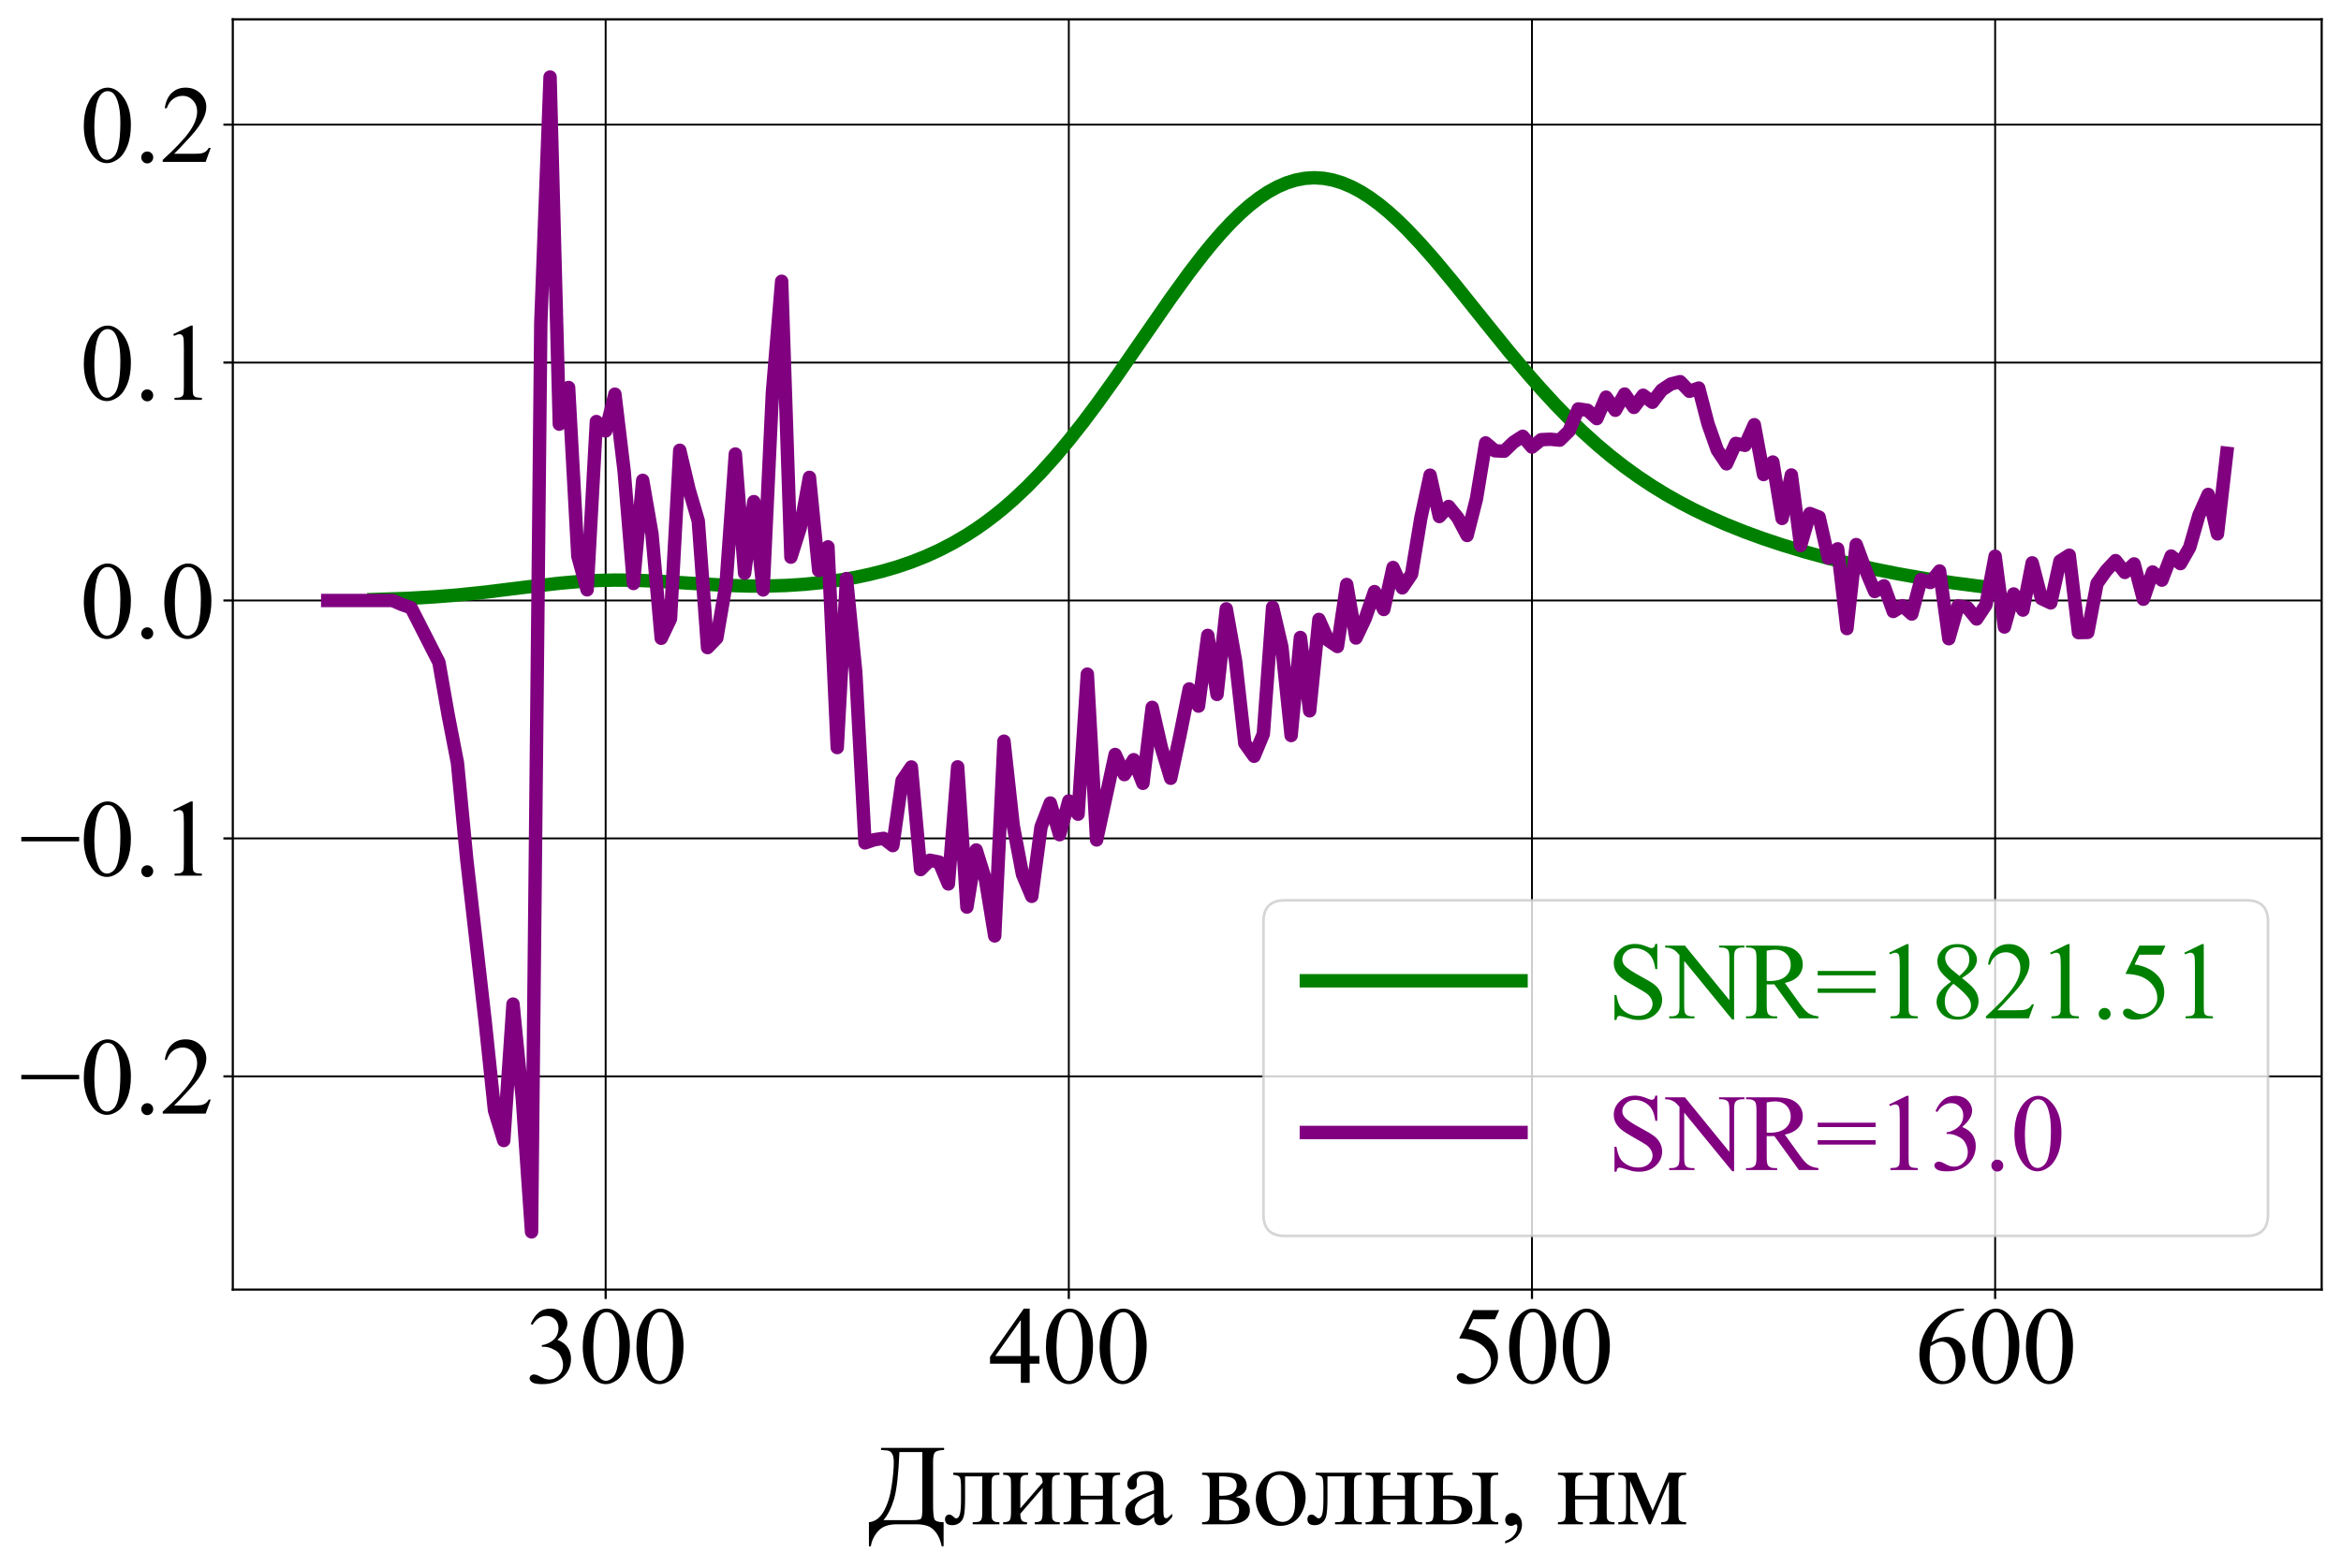 <?xml version="1.0" encoding="utf-8" standalone="no"?>
<!DOCTYPE svg PUBLIC "-//W3C//DTD SVG 1.1//EN"
  "http://www.w3.org/Graphics/SVG/1.1/DTD/svg11.dtd">
<svg xmlns:xlink="http://www.w3.org/1999/xlink" width="872.4pt" height="584.4pt" viewBox="0 0 872.4 584.4" xmlns="http://www.w3.org/2000/svg" version="1.1">
 <defs>
  <style type="text/css">*{stroke-linejoin: round; stroke-linecap: butt}</style>
 </defs>
 <g id="figure_1">
  <g id="patch_1">
   <path d="M 0 584.4 
L 872.4 584.4 
L 872.4 0 
L 0 0 
z
" style="fill: #ffffff"/>
  </g>
  <g id="axes_1">
   <g id="patch_2">
    <path d="M 86.756 480.72 
L 865.2 480.72 
L 865.2 7.2 
L 86.756 7.2 
z
" style="fill: #ffffff"/>
   </g>
   <g id="matplotlib.axis_1">
    <g id="xtick_1">
     <g id="line2d_1">
      <path d="M 225.702 480.72 
L 225.702 7.2 
" clip-path="url(#p167577bbad)" style="fill: none; stroke: #000000; stroke-width: 0.7; stroke-linecap: square"/>
     </g>
     <g id="line2d_2">
      <defs>
       <path id="md18a8a59a2" d="M 0 0 
L 0 3.5 
" style="stroke: #000000; stroke-width: 0.8"/>
      </defs>
      <g>
       <use xlink:href="#md18a8a59a2" x="225.702" y="480.72" style="stroke: #000000; stroke-width: 0.8"/>
      </g>
     </g>
     <g id="text_1">
      <!-- 300 -->
      <g transform="translate(195.702 515.495) scale(0.4 -0.4)">
       <defs>
        <path id="TimesNewRomanPSMT-33" d="M 325 3431 
Q 506 3859 782 4092 
Q 1059 4325 1472 4325 
Q 1981 4325 2253 3994 
Q 2459 3747 2459 3466 
Q 2459 3003 1878 2509 
Q 2269 2356 2469 2072 
Q 2669 1788 2669 1403 
Q 2669 853 2319 450 
Q 1863 -75 997 -75 
Q 569 -75 414 31 
Q 259 138 259 259 
Q 259 350 332 419 
Q 406 488 509 488 
Q 588 488 669 463 
Q 722 447 909 348 
Q 1097 250 1169 231 
Q 1284 197 1416 197 
Q 1734 197 1970 444 
Q 2206 691 2206 1028 
Q 2206 1275 2097 1509 
Q 2016 1684 1919 1775 
Q 1784 1900 1550 2001 
Q 1316 2103 1072 2103 
L 972 2103 
L 972 2197 
Q 1219 2228 1467 2375 
Q 1716 2522 1828 2728 
Q 1941 2934 1941 3181 
Q 1941 3503 1739 3701 
Q 1538 3900 1238 3900 
Q 753 3900 428 3381 
L 325 3431 
z
" transform="scale(0.016)"/>
        <path id="TimesNewRomanPSMT-30" d="M 231 2094 
Q 231 2819 450 3342 
Q 669 3866 1031 4122 
Q 1313 4325 1613 4325 
Q 2100 4325 2488 3828 
Q 2972 3213 2972 2159 
Q 2972 1422 2759 906 
Q 2547 391 2217 158 
Q 1888 -75 1581 -75 
Q 975 -75 572 641 
Q 231 1244 231 2094 
z
M 844 2016 
Q 844 1141 1059 588 
Q 1238 122 1591 122 
Q 1759 122 1940 273 
Q 2122 425 2216 781 
Q 2359 1319 2359 2297 
Q 2359 3022 2209 3506 
Q 2097 3866 1919 4016 
Q 1791 4119 1609 4119 
Q 1397 4119 1231 3928 
Q 1006 3669 925 3112 
Q 844 2556 844 2016 
z
" transform="scale(0.016)"/>
       </defs>
       <use xlink:href="#TimesNewRomanPSMT-33"/>
       <use xlink:href="#TimesNewRomanPSMT-30" x="50"/>
       <use xlink:href="#TimesNewRomanPSMT-30" x="100"/>
      </g>
     </g>
    </g>
    <g id="xtick_2">
     <g id="line2d_3">
      <path d="M 398.306 480.72 
L 398.306 7.2 
" clip-path="url(#p167577bbad)" style="fill: none; stroke: #000000; stroke-width: 0.7; stroke-linecap: square"/>
     </g>
     <g id="line2d_4">
      <g>
       <use xlink:href="#md18a8a59a2" x="398.306" y="480.72" style="stroke: #000000; stroke-width: 0.8"/>
      </g>
     </g>
     <g id="text_2">
      <!-- 400 -->
      <g transform="translate(368.306 515.495) scale(0.4 -0.4)">
       <defs>
        <path id="TimesNewRomanPSMT-34" d="M 2978 1563 
L 2978 1119 
L 2409 1119 
L 2409 0 
L 1894 0 
L 1894 1119 
L 100 1119 
L 100 1519 
L 2066 4325 
L 2409 4325 
L 2409 1563 
L 2978 1563 
z
M 1894 1563 
L 1894 3666 
L 406 1563 
L 1894 1563 
z
" transform="scale(0.016)"/>
       </defs>
       <use xlink:href="#TimesNewRomanPSMT-34"/>
       <use xlink:href="#TimesNewRomanPSMT-30" x="50"/>
       <use xlink:href="#TimesNewRomanPSMT-30" x="100"/>
      </g>
     </g>
    </g>
    <g id="xtick_3">
     <g id="line2d_5">
      <path d="M 570.91 480.72 
L 570.91 7.2 
" clip-path="url(#p167577bbad)" style="fill: none; stroke: #000000; stroke-width: 0.7; stroke-linecap: square"/>
     </g>
     <g id="line2d_6">
      <g>
       <use xlink:href="#md18a8a59a2" x="570.91" y="480.72" style="stroke: #000000; stroke-width: 0.8"/>
      </g>
     </g>
     <g id="text_3">
      <!-- 500 -->
      <g transform="translate(540.91 515.495) scale(0.4 -0.4)">
       <defs>
        <path id="TimesNewRomanPSMT-35" d="M 2778 4238 
L 2534 3706 
L 1259 3706 
L 981 3138 
Q 1809 3016 2294 2522 
Q 2709 2097 2709 1522 
Q 2709 1188 2573 903 
Q 2438 619 2231 419 
Q 2025 219 1772 97 
Q 1413 -75 1034 -75 
Q 653 -75 479 54 
Q 306 184 306 341 
Q 306 428 378 495 
Q 450 563 559 563 
Q 641 563 702 538 
Q 763 513 909 409 
Q 1144 247 1384 247 
Q 1750 247 2026 523 
Q 2303 800 2303 1197 
Q 2303 1581 2056 1914 
Q 1809 2247 1375 2428 
Q 1034 2569 447 2591 
L 1259 4238 
L 2778 4238 
z
" transform="scale(0.016)"/>
       </defs>
       <use xlink:href="#TimesNewRomanPSMT-35"/>
       <use xlink:href="#TimesNewRomanPSMT-30" x="50"/>
       <use xlink:href="#TimesNewRomanPSMT-30" x="100"/>
      </g>
     </g>
    </g>
    <g id="xtick_4">
     <g id="line2d_7">
      <path d="M 743.514 480.72 
L 743.514 7.2 
" clip-path="url(#p167577bbad)" style="fill: none; stroke: #000000; stroke-width: 0.7; stroke-linecap: square"/>
     </g>
     <g id="line2d_8">
      <g>
       <use xlink:href="#md18a8a59a2" x="743.514" y="480.72" style="stroke: #000000; stroke-width: 0.8"/>
      </g>
     </g>
     <g id="text_4">
      <!-- 600 -->
      <g transform="translate(713.514 515.495) scale(0.4 -0.4)">
       <defs>
        <path id="TimesNewRomanPSMT-36" d="M 2869 4325 
L 2869 4209 
Q 2456 4169 2195 4045 
Q 1934 3922 1679 3669 
Q 1425 3416 1258 3105 
Q 1091 2794 978 2366 
Q 1428 2675 1881 2675 
Q 2316 2675 2634 2325 
Q 2953 1975 2953 1425 
Q 2953 894 2631 456 
Q 2244 -75 1606 -75 
Q 1172 -75 869 213 
Q 275 772 275 1663 
Q 275 2231 503 2743 
Q 731 3256 1154 3653 
Q 1578 4050 1965 4187 
Q 2353 4325 2688 4325 
L 2869 4325 
z
M 925 2138 
Q 869 1716 869 1456 
Q 869 1156 980 804 
Q 1091 453 1309 247 
Q 1469 100 1697 100 
Q 1969 100 2183 356 
Q 2397 613 2397 1088 
Q 2397 1622 2184 2012 
Q 1972 2403 1581 2403 
Q 1463 2403 1327 2353 
Q 1191 2303 925 2138 
z
" transform="scale(0.016)"/>
       </defs>
       <use xlink:href="#TimesNewRomanPSMT-36"/>
       <use xlink:href="#TimesNewRomanPSMT-30" x="50"/>
       <use xlink:href="#TimesNewRomanPSMT-30" x="100"/>
      </g>
     </g>
    </g>
    <g id="text_5">
     <!-- Длина волны, нм -->
     <g transform="translate(323.272 568.215) scale(0.42 -0.42)">
      <defs>
       <path id="TimesNewRomanPSMT-414" d="M 753 4238 
L 4250 4238 
L 4250 4122 
Q 3856 4109 3747 3996 
Q 3638 3884 3638 3466 
L 3638 1119 
Q 3638 438 3716 277 
Q 3794 116 4222 116 
L 4222 -1219 
L 4116 -1219 
Q 4022 -756 3814 -473 
Q 3606 -191 3342 -95 
Q 3078 0 2709 0 
L 1628 0 
Q 919 0 586 -384 
Q 253 -769 188 -1219 
L 81 -1219 
L 81 116 
Q 584 159 900 718 
Q 1216 1278 1337 2092 
Q 1459 2906 1459 3428 
Q 1459 3741 1381 3887 
Q 1303 4034 1195 4071 
Q 1088 4109 753 4122 
L 753 4238 
z
M 1772 4006 
Q 1694 2153 1475 1406 
Q 1256 659 888 231 
L 2456 231 
Q 2875 231 2958 304 
Q 3041 378 3041 781 
L 3041 4006 
L 1772 4006 
z
" transform="scale(0.016)"/>
       <path id="TimesNewRomanPSMT-43b" d="M 494 2863 
L 3053 2863 
L 3053 2744 
Q 2841 2744 2770 2701 
Q 2700 2659 2659 2596 
Q 2619 2534 2619 2191 
L 2619 672 
Q 2619 341 2653 277 
Q 2688 213 2761 164 
Q 2834 116 3053 116 
L 3053 0 
L 1572 0 
L 1572 116 
Q 1813 116 1905 141 
Q 1997 166 2050 261 
Q 2103 356 2103 672 
L 2103 2659 
L 1150 2659 
L 1150 1453 
Q 1150 769 1089 492 
Q 1028 216 848 83 
Q 669 -50 438 -50 
Q 38 -50 38 281 
Q 38 394 102 466 
Q 166 538 269 538 
Q 378 538 472 447 
Q 594 328 656 328 
Q 797 328 861 564 
Q 925 800 925 1391 
L 925 2022 
Q 925 2509 854 2615 
Q 784 2722 494 2744 
L 494 2863 
z
" transform="scale(0.016)"/>
       <path id="TimesNewRomanPSMT-438" d="M 1094 881 
L 2331 2313 
Q 2325 2553 2240 2647 
Q 2156 2741 1950 2744 
L 1950 2863 
L 3281 2863 
L 3281 2744 
Q 3072 2744 3000 2701 
Q 2928 2659 2887 2596 
Q 2847 2534 2847 2191 
L 2847 672 
Q 2847 341 2881 277 
Q 2916 213 2989 164 
Q 3063 116 3281 116 
L 3281 0 
L 1897 0 
L 1897 116 
Q 2156 116 2243 211 
Q 2331 306 2331 672 
L 2331 2019 
L 1094 584 
Q 1100 319 1169 219 
Q 1238 119 1466 116 
L 1466 0 
L 144 0 
L 144 116 
Q 422 116 500 217 
Q 578 319 578 672 
L 578 2191 
Q 578 2525 543 2586 
Q 509 2647 437 2695 
Q 366 2744 144 2744 
L 144 2863 
L 1528 2863 
L 1528 2744 
Q 1319 2744 1247 2701 
Q 1175 2659 1134 2596 
Q 1094 2534 1094 2191 
L 1094 881 
z
" transform="scale(0.016)"/>
       <path id="TimesNewRomanPSMT-43d" d="M 1094 1584 
L 2331 1584 
L 2331 2191 
Q 2331 2463 2309 2545 
Q 2288 2628 2202 2686 
Q 2116 2744 1897 2744 
L 1897 2863 
L 3281 2863 
L 3281 2744 
Q 3088 2744 2998 2700 
Q 2909 2656 2878 2573 
Q 2847 2491 2847 2191 
L 2847 672 
Q 2847 400 2870 312 
Q 2894 225 2984 170 
Q 3075 116 3281 116 
L 3281 0 
L 1897 0 
L 1897 116 
Q 2156 116 2243 211 
Q 2331 306 2331 672 
L 2331 1381 
L 1094 1381 
L 1094 672 
Q 1094 400 1117 312 
Q 1141 225 1231 170 
Q 1322 116 1528 116 
L 1528 0 
L 144 0 
L 144 116 
Q 422 116 500 217 
Q 578 319 578 672 
L 578 2191 
Q 578 2463 554 2550 
Q 531 2638 440 2691 
Q 350 2744 144 2744 
L 144 2863 
L 1528 2863 
L 1528 2744 
Q 1334 2744 1245 2700 
Q 1156 2656 1125 2573 
Q 1094 2491 1094 2191 
L 1094 1584 
z
" transform="scale(0.016)"/>
       <path id="TimesNewRomanPSMT-430" d="M 1822 413 
Q 1381 72 1269 19 
Q 1100 -59 909 -59 
Q 613 -59 420 144 
Q 228 347 228 678 
Q 228 888 322 1041 
Q 450 1253 767 1440 
Q 1084 1628 1822 1897 
L 1822 2009 
Q 1822 2438 1686 2597 
Q 1550 2756 1291 2756 
Q 1094 2756 978 2650 
Q 859 2544 859 2406 
L 866 2225 
Q 866 2081 792 2003 
Q 719 1925 600 1925 
Q 484 1925 411 2006 
Q 338 2088 338 2228 
Q 338 2497 613 2722 
Q 888 2947 1384 2947 
Q 1766 2947 2009 2819 
Q 2194 2722 2281 2516 
Q 2338 2381 2338 1966 
L 2338 994 
Q 2338 584 2353 492 
Q 2369 400 2405 369 
Q 2441 338 2488 338 
Q 2538 338 2575 359 
Q 2641 400 2828 588 
L 2828 413 
Q 2478 -56 2159 -56 
Q 2006 -56 1915 50 
Q 1825 156 1822 413 
z
M 1822 616 
L 1822 1706 
Q 1350 1519 1213 1441 
Q 966 1303 859 1153 
Q 753 1003 753 825 
Q 753 600 887 451 
Q 1022 303 1197 303 
Q 1434 303 1822 616 
z
" transform="scale(0.016)"/>
       <path id="TimesNewRomanPSMT-20" transform="scale(0.016)"/>
       <path id="TimesNewRomanPSMT-432" d="M 2016 1513 
Q 2800 1350 2800 778 
Q 2800 388 2473 194 
Q 2147 0 1563 0 
L 150 0 
L 150 116 
Q 428 116 501 220 
Q 575 325 575 672 
L 575 2191 
Q 575 2528 542 2587 
Q 509 2647 439 2695 
Q 369 2744 150 2744 
L 150 2863 
L 1469 2863 
Q 1850 2863 2086 2803 
Q 2322 2744 2473 2569 
Q 2625 2394 2625 2144 
Q 2625 1656 2016 1513 
z
M 1094 1584 
Q 1231 1581 1259 1581 
Q 1688 1581 1878 1745 
Q 2069 1909 2069 2144 
Q 2069 2416 1875 2537 
Q 1681 2659 1256 2659 
L 1094 2659 
L 1094 1584 
z
M 1094 253 
Q 1250 203 1466 203 
Q 1838 203 2019 365 
Q 2200 528 2200 784 
Q 2200 1072 1965 1225 
Q 1731 1378 1316 1378 
Q 1213 1378 1094 1372 
L 1094 253 
z
" transform="scale(0.016)"/>
       <path id="TimesNewRomanPSMT-43e" d="M 1600 2947 
Q 2250 2947 2644 2453 
Q 2978 2031 2978 1484 
Q 2978 1100 2793 706 
Q 2609 313 2286 112 
Q 1963 -88 1566 -88 
Q 919 -88 538 428 
Q 216 863 216 1403 
Q 216 1797 411 2186 
Q 606 2575 925 2761 
Q 1244 2947 1600 2947 
z
M 1503 2744 
Q 1338 2744 1170 2645 
Q 1003 2547 900 2300 
Q 797 2053 797 1666 
Q 797 1041 1045 587 
Q 1294 134 1700 134 
Q 2003 134 2200 384 
Q 2397 634 2397 1244 
Q 2397 2006 2069 2444 
Q 1847 2744 1503 2744 
z
" transform="scale(0.016)"/>
       <path id="TimesNewRomanPSMT-44b" d="M 2716 2744 
L 2716 2863 
L 4156 2863 
L 4156 2744 
Q 3966 2744 3878 2703 
Q 3791 2663 3758 2578 
Q 3725 2494 3725 2191 
L 3725 672 
Q 3725 378 3753 292 
Q 3781 206 3873 161 
Q 3966 116 4156 116 
L 4156 0 
L 2716 0 
L 2716 116 
Q 2959 125 3032 148 
Q 3106 172 3156 269 
Q 3206 366 3206 672 
L 3206 2191 
Q 3206 2494 3172 2581 
Q 3138 2669 3052 2705 
Q 2966 2741 2716 2744 
z
M 1091 1588 
L 1447 1594 
Q 2722 1594 2722 806 
Q 2722 441 2411 220 
Q 2100 0 1516 0 
L 141 0 
L 141 116 
Q 419 116 497 217 
Q 575 319 575 672 
L 575 2191 
Q 575 2525 540 2586 
Q 506 2647 434 2695 
Q 363 2744 141 2744 
L 141 2863 
L 1638 2863 
L 1638 2744 
Q 1328 2744 1256 2708 
Q 1184 2672 1137 2614 
Q 1091 2556 1091 2191 
L 1091 1588 
z
M 1091 247 
Q 1256 203 1422 203 
Q 1734 203 1929 368 
Q 2125 534 2125 788 
Q 2125 1388 1291 1388 
Q 1219 1388 1091 1384 
L 1091 247 
z
" transform="scale(0.016)"/>
       <path id="TimesNewRomanPSMT-2c" d="M 344 -1066 
L 344 -928 
Q 666 -822 842 -598 
Q 1019 -375 1019 -125 
Q 1019 -66 991 -25 
Q 969 3 947 3 
Q 913 3 797 -59 
Q 741 -88 678 -88 
Q 525 -88 434 3 
Q 344 94 344 253 
Q 344 406 461 515 
Q 578 625 747 625 
Q 953 625 1114 445 
Q 1275 266 1275 -31 
Q 1275 -353 1051 -629 
Q 828 -906 344 -1066 
z
" transform="scale(0.016)"/>
       <path id="TimesNewRomanPSMT-43c" d="M 2050 747 
L 2944 2863 
L 3909 2863 
L 3909 2744 
Q 3697 2744 3626 2701 
Q 3556 2659 3515 2596 
Q 3475 2534 3475 2191 
L 3475 672 
Q 3475 375 3504 289 
Q 3534 203 3626 159 
Q 3719 116 3909 116 
L 3909 0 
L 2525 0 
L 2525 116 
Q 2781 116 2868 211 
Q 2956 306 2956 672 
L 2956 2394 
L 1944 0 
L 1834 0 
L 803 2394 
L 803 672 
Q 803 375 834 289 
Q 866 203 956 159 
Q 1047 116 1238 116 
L 1238 0 
L 144 0 
L 144 116 
Q 422 116 500 217 
Q 578 319 578 672 
L 578 2191 
Q 578 2525 543 2586 
Q 509 2647 437 2695 
Q 366 2744 144 2744 
L 144 2863 
L 1150 2863 
L 2050 747 
z
" transform="scale(0.016)"/>
      </defs>
      <use xlink:href="#TimesNewRomanPSMT-414"/>
      <use xlink:href="#TimesNewRomanPSMT-43b" x="68.213"/>
      <use xlink:href="#TimesNewRomanPSMT-438" x="118.115"/>
      <use xlink:href="#TimesNewRomanPSMT-43d" x="171.631"/>
      <use xlink:href="#TimesNewRomanPSMT-430" x="225.146"/>
      <use xlink:href="#TimesNewRomanPSMT-20" x="269.531"/>
      <use xlink:href="#TimesNewRomanPSMT-432" x="294.531"/>
      <use xlink:href="#TimesNewRomanPSMT-43e" x="341.123"/>
      <use xlink:href="#TimesNewRomanPSMT-43b" x="389.748"/>
      <use xlink:href="#TimesNewRomanPSMT-43d" x="439.65"/>
      <use xlink:href="#TimesNewRomanPSMT-44b" x="493.166"/>
      <use xlink:href="#TimesNewRomanPSMT-2c" x="560.354"/>
      <use xlink:href="#TimesNewRomanPSMT-20" x="585.354"/>
      <use xlink:href="#TimesNewRomanPSMT-43d" x="610.354"/>
      <use xlink:href="#TimesNewRomanPSMT-43c" x="663.869"/>
     </g>
    </g>
   </g>
   <g id="matplotlib.axis_2">
    <g id="ytick_1">
     <g id="line2d_9">
      <path d="M 86.756 401.231 
L 865.2 401.231 
" clip-path="url(#p167577bbad)" style="fill: none; stroke: #000000; stroke-width: 0.7; stroke-linecap: square"/>
     </g>
     <g id="line2d_10">
      <defs>
       <path id="m325e299c21" d="M 0 0 
L -3.5 0 
" style="stroke: #000000; stroke-width: 0.8"/>
      </defs>
      <g>
       <use xlink:href="#m325e299c21" x="86.756" y="401.231" style="stroke: #000000; stroke-width: 0.8"/>
      </g>
     </g>
     <g id="text_6">
      <!-- −0.2 -->
      <g transform="translate(7.2 415.118) scale(0.4 -0.4)">
       <defs>
        <path id="TimesNewRomanPSMT-2212" d="M 3484 2000 
L 116 2000 
L 116 2256 
L 3484 2256 
L 3484 2000 
z
" transform="scale(0.016)"/>
        <path id="TimesNewRomanPSMT-2e" d="M 800 606 
Q 947 606 1047 504 
Q 1147 403 1147 259 
Q 1147 116 1045 14 
Q 944 -88 800 -88 
Q 656 -88 554 14 
Q 453 116 453 259 
Q 453 406 554 506 
Q 656 606 800 606 
z
" transform="scale(0.016)"/>
        <path id="TimesNewRomanPSMT-32" d="M 2934 816 
L 2638 0 
L 138 0 
L 138 116 
Q 1241 1122 1691 1759 
Q 2141 2397 2141 2925 
Q 2141 3328 1894 3587 
Q 1647 3847 1303 3847 
Q 991 3847 742 3664 
Q 494 3481 375 3128 
L 259 3128 
Q 338 3706 661 4015 
Q 984 4325 1469 4325 
Q 1984 4325 2329 3994 
Q 2675 3663 2675 3213 
Q 2675 2891 2525 2569 
Q 2294 2063 1775 1497 
Q 997 647 803 472 
L 1909 472 
Q 2247 472 2383 497 
Q 2519 522 2628 598 
Q 2738 675 2819 816 
L 2934 816 
z
" transform="scale(0.016)"/>
       </defs>
       <use xlink:href="#TimesNewRomanPSMT-2212"/>
       <use xlink:href="#TimesNewRomanPSMT-30" x="56.396"/>
       <use xlink:href="#TimesNewRomanPSMT-2e" x="106.396"/>
       <use xlink:href="#TimesNewRomanPSMT-32" x="131.396"/>
      </g>
     </g>
    </g>
    <g id="ytick_2">
     <g id="line2d_11">
      <path d="M 86.756 312.539 
L 865.2 312.539 
" clip-path="url(#p167577bbad)" style="fill: none; stroke: #000000; stroke-width: 0.7; stroke-linecap: square"/>
     </g>
     <g id="line2d_12">
      <g>
       <use xlink:href="#m325e299c21" x="86.756" y="312.539" style="stroke: #000000; stroke-width: 0.8"/>
      </g>
     </g>
     <g id="text_7">
      <!-- −0.1 -->
      <g transform="translate(7.2 326.426) scale(0.4 -0.4)">
       <defs>
        <path id="TimesNewRomanPSMT-31" d="M 750 3822 
L 1781 4325 
L 1884 4325 
L 1884 747 
Q 1884 391 1914 303 
Q 1944 216 2037 169 
Q 2131 122 2419 116 
L 2419 0 
L 825 0 
L 825 116 
Q 1125 122 1212 167 
Q 1300 213 1334 289 
Q 1369 366 1369 747 
L 1369 3034 
Q 1369 3497 1338 3628 
Q 1316 3728 1258 3775 
Q 1200 3822 1119 3822 
Q 1003 3822 797 3725 
L 750 3822 
z
" transform="scale(0.016)"/>
       </defs>
       <use xlink:href="#TimesNewRomanPSMT-2212"/>
       <use xlink:href="#TimesNewRomanPSMT-30" x="56.396"/>
       <use xlink:href="#TimesNewRomanPSMT-2e" x="106.396"/>
       <use xlink:href="#TimesNewRomanPSMT-31" x="131.396"/>
      </g>
     </g>
    </g>
    <g id="ytick_3">
     <g id="line2d_13">
      <path d="M 86.756 223.847 
L 865.2 223.847 
" clip-path="url(#p167577bbad)" style="fill: none; stroke: #000000; stroke-width: 0.7; stroke-linecap: square"/>
     </g>
     <g id="line2d_14">
      <g>
       <use xlink:href="#m325e299c21" x="86.756" y="223.847" style="stroke: #000000; stroke-width: 0.8"/>
      </g>
     </g>
     <g id="text_8">
      <!-- 0.0 -->
      <g transform="translate(29.756 237.734) scale(0.4 -0.4)">
       <use xlink:href="#TimesNewRomanPSMT-30"/>
       <use xlink:href="#TimesNewRomanPSMT-2e" x="50"/>
       <use xlink:href="#TimesNewRomanPSMT-30" x="75"/>
      </g>
     </g>
    </g>
    <g id="ytick_4">
     <g id="line2d_15">
      <path d="M 86.756 135.155 
L 865.2 135.155 
" clip-path="url(#p167577bbad)" style="fill: none; stroke: #000000; stroke-width: 0.7; stroke-linecap: square"/>
     </g>
     <g id="line2d_16">
      <g>
       <use xlink:href="#m325e299c21" x="86.756" y="135.155" style="stroke: #000000; stroke-width: 0.8"/>
      </g>
     </g>
     <g id="text_9">
      <!-- 0.1 -->
      <g transform="translate(29.756 149.042) scale(0.4 -0.4)">
       <use xlink:href="#TimesNewRomanPSMT-30"/>
       <use xlink:href="#TimesNewRomanPSMT-2e" x="50"/>
       <use xlink:href="#TimesNewRomanPSMT-31" x="75"/>
      </g>
     </g>
    </g>
    <g id="ytick_5">
     <g id="line2d_17">
      <path d="M 86.756 46.463 
L 865.2 46.463 
" clip-path="url(#p167577bbad)" style="fill: none; stroke: #000000; stroke-width: 0.7; stroke-linecap: square"/>
     </g>
     <g id="line2d_18">
      <g>
       <use xlink:href="#m325e299c21" x="86.756" y="46.463" style="stroke: #000000; stroke-width: 0.8"/>
      </g>
     </g>
     <g id="text_10">
      <!-- 0.2 -->
      <g transform="translate(29.756 60.35) scale(0.4 -0.4)">
       <use xlink:href="#TimesNewRomanPSMT-30"/>
       <use xlink:href="#TimesNewRomanPSMT-2e" x="50"/>
       <use xlink:href="#TimesNewRomanPSMT-32" x="75"/>
      </g>
     </g>
    </g>
   </g>
   <g id="line2d_19">
    <path d="M 139.4 223.477 
L 151.483 223.075 
L 161.839 222.494 
L 170.469 221.805 
L 180.825 220.734 
L 196.36 218.818 
L 208.442 217.422 
L 215.346 216.813 
L 222.25 216.408 
L 229.154 216.235 
L 236.059 216.29 
L 244.689 216.629 
L 256.771 217.39 
L 270.579 218.205 
L 279.21 218.464 
L 286.114 218.462 
L 293.018 218.245 
L 299.922 217.794 
L 306.826 217.093 
L 313.73 216.123 
L 318.908 215.203 
L 324.087 214.102 
L 329.265 212.8 
L 334.443 211.277 
L 339.621 209.506 
L 344.799 207.46 
L 349.977 205.111 
L 355.155 202.429 
L 360.333 199.385 
L 363.785 197.141 
L 367.237 194.716 
L 370.69 192.105 
L 374.142 189.302 
L 377.594 186.303 
L 382.772 181.432 
L 387.95 176.114 
L 393.128 170.357 
L 398.306 164.184 
L 403.484 157.625 
L 408.662 150.726 
L 415.567 141.103 
L 425.923 126.129 
L 436.279 111.176 
L 443.183 101.643 
L 448.361 94.915 
L 451.813 90.694 
L 455.265 86.721 
L 458.718 83.028 
L 462.17 79.644 
L 465.622 76.596 
L 469.074 73.908 
L 472.526 71.601 
L 475.978 69.691 
L 479.43 68.195 
L 482.882 67.12 
L 486.334 66.475 
L 489.786 66.26 
L 493.238 66.473 
L 496.69 67.109 
L 500.142 68.158 
L 503.594 69.606 
L 507.047 71.436 
L 510.499 73.628 
L 513.951 76.158 
L 517.403 79.001 
L 520.855 82.13 
L 524.307 85.515 
L 529.485 91.006 
L 534.663 96.899 
L 541.567 105.2 
L 553.65 120.279 
L 562.28 130.952 
L 569.184 139.173 
L 574.362 145.07 
L 579.54 150.691 
L 584.718 156.011 
L 589.896 161.011 
L 595.075 165.685 
L 600.253 170.034 
L 605.431 174.064 
L 610.609 177.79 
L 615.787 181.228 
L 620.965 184.398 
L 626.143 187.321 
L 631.321 190.019 
L 636.499 192.512 
L 643.404 195.554 
L 650.308 198.314 
L 657.212 200.829 
L 664.116 203.13 
L 672.746 205.746 
L 681.376 208.107 
L 690.007 210.239 
L 698.637 212.161 
L 707.267 213.886 
L 717.623 215.712 
L 727.979 217.285 
L 738.336 218.623 
L 743.514 219.21 
L 743.514 219.21 
" clip-path="url(#p167577bbad)" style="fill: none; stroke: #008000; stroke-width: 5; stroke-linecap: square"/>
   </g>
   <g id="line2d_20">
    <path d="M 122.14 223.847 
L 146.305 223.847 
L 149.757 225.344 
L 153.209 226.559 
L 163.565 246.88 
L 167.017 266.547 
L 170.469 284.335 
L 173.921 320.203 
L 180.825 380.947 
L 184.277 413.915 
L 187.729 425.154 
L 191.182 374.299 
L 194.634 409.278 
L 198.086 459.197 
L 201.538 120.398 
L 204.99 28.724 
L 208.442 158.115 
L 211.894 144.447 
L 215.346 207.357 
L 218.798 219.873 
L 222.25 157.141 
L 225.702 160.654 
L 229.154 146.937 
L 232.606 175.731 
L 236.059 217.518 
L 239.511 179.068 
L 242.963 199.049 
L 246.415 237.936 
L 249.867 230.66 
L 253.319 167.841 
L 256.771 182.43 
L 260.223 194.224 
L 263.675 241.41 
L 267.127 237.83 
L 270.579 217.713 
L 274.031 169.244 
L 277.483 213.68 
L 280.936 186.991 
L 284.388 219.912 
L 287.84 146.384 
L 291.292 104.859 
L 294.744 207.689 
L 298.196 196.794 
L 301.648 177.943 
L 305.1 212.663 
L 308.552 203.852 
L 312.004 278.669 
L 315.456 215.693 
L 318.908 250.586 
L 322.36 314.203 
L 325.813 313.022 
L 329.265 312.513 
L 332.717 315.216 
L 336.169 291.009 
L 339.621 285.908 
L 343.073 324.16 
L 346.525 320.671 
L 349.977 321.353 
L 353.429 329.508 
L 356.881 285.861 
L 360.333 338.136 
L 363.785 316.846 
L 367.237 327.897 
L 370.69 348.884 
L 374.142 276.291 
L 377.594 307.789 
L 381.046 325.957 
L 384.498 334.128 
L 387.95 308.284 
L 391.402 299.345 
L 394.854 311.152 
L 398.306 298.558 
L 401.758 303.509 
L 405.21 251.299 
L 408.662 313.105 
L 415.567 281.248 
L 419.019 288.761 
L 422.471 283.191 
L 425.923 291.996 
L 429.375 263.686 
L 432.827 278.788 
L 436.279 290.118 
L 439.731 274.05 
L 443.183 256.817 
L 446.635 263.219 
L 450.087 236.856 
L 453.539 258.865 
L 456.991 226.965 
L 460.444 246.35 
L 463.896 277.091 
L 467.348 281.912 
L 470.8 273.613 
L 474.252 226.355 
L 477.704 241.164 
L 481.156 274.177 
L 484.608 237.632 
L 488.06 264.977 
L 491.512 230.907 
L 494.964 238.671 
L 498.416 241 
L 501.868 217.881 
L 505.321 237.835 
L 508.773 230.554 
L 512.225 220.532 
L 515.677 227.201 
L 519.129 211.549 
L 522.581 219.14 
L 526.033 214.063 
L 529.485 193.16 
L 532.937 177.131 
L 536.389 192.544 
L 539.841 188.787 
L 543.293 193.065 
L 546.745 199.606 
L 550.198 186.039 
L 553.65 165.112 
L 557.102 168.036 
L 560.554 168.202 
L 564.006 164.868 
L 567.458 162.627 
L 570.91 166.667 
L 574.362 163.887 
L 577.814 163.745 
L 581.266 164.069 
L 584.718 160.683 
L 588.17 152.436 
L 591.622 152.943 
L 595.075 156.047 
L 598.527 148.043 
L 601.979 152.936 
L 605.431 146.885 
L 608.883 151.868 
L 612.335 147.335 
L 615.787 149.967 
L 619.239 145.425 
L 622.691 143.135 
L 626.143 142.28 
L 629.595 145.87 
L 633.047 144.66 
L 636.499 157.956 
L 639.952 167.724 
L 643.404 172.898 
L 646.856 165.287 
L 650.308 166.01 
L 653.76 158.323 
L 657.212 176.897 
L 660.664 172.229 
L 664.116 193.264 
L 667.568 177.053 
L 671.02 203.343 
L 674.472 191.425 
L 677.924 192.778 
L 681.376 208.049 
L 684.829 204.587 
L 688.281 234.31 
L 691.733 203.013 
L 695.185 212.388 
L 698.637 220.499 
L 702.089 218.371 
L 705.541 227.943 
L 708.993 225.796 
L 712.445 228.893 
L 715.897 216.023 
L 719.349 217.153 
L 722.801 212.847 
L 726.253 238.094 
L 729.706 225.86 
L 733.158 226.502 
L 736.61 230.736 
L 740.062 225.506 
L 743.514 207.341 
L 746.966 233.728 
L 750.418 221.416 
L 753.87 227.415 
L 757.322 209.82 
L 760.774 223.108 
L 764.226 224.743 
L 767.678 209.173 
L 771.13 206.96 
L 774.583 235.815 
L 778.035 235.733 
L 781.487 217.505 
L 784.939 212.679 
L 788.391 208.977 
L 791.843 213.391 
L 795.295 210.208 
L 798.747 223.374 
L 802.199 213.234 
L 805.651 216.256 
L 809.103 207.274 
L 812.555 210.098 
L 816.007 204.048 
L 819.46 192.027 
L 822.912 184.306 
L 826.364 199.015 
L 829.816 168.954 
L 829.816 168.954 
" clip-path="url(#p167577bbad)" style="fill: none; stroke: #800080; stroke-width: 5; stroke-linecap: square"/>
   </g>
   <g id="patch_3">
    <path d="M 86.756 480.72 
L 86.756 7.2 
" style="fill: none; stroke: #000000; stroke-width: 0.8; stroke-linejoin: miter; stroke-linecap: square"/>
   </g>
   <g id="patch_4">
    <path d="M 865.2 480.72 
L 865.2 7.2 
" style="fill: none; stroke: #000000; stroke-width: 0.8; stroke-linejoin: miter; stroke-linecap: square"/>
   </g>
   <g id="patch_5">
    <path d="M 86.756 480.72 
L 865.2 480.72 
" style="fill: none; stroke: #000000; stroke-width: 0.8; stroke-linejoin: miter; stroke-linecap: square"/>
   </g>
   <g id="patch_6">
    <path d="M 86.756 7.2 
L 865.2 7.2 
" style="fill: none; stroke: #000000; stroke-width: 0.8; stroke-linejoin: miter; stroke-linecap: square"/>
   </g>
   <g id="legend_1">
    <g id="patch_7">
     <path d="M 478.831 460.72 
L 837.2 460.72 
Q 845.2 460.72 845.2 452.72 
L 845.2 343.608 
Q 845.2 335.608 837.2 335.608 
L 478.831 335.608 
Q 470.831 335.608 470.831 343.608 
L 470.831 452.72 
Q 470.831 460.72 478.831 460.72 
z
" style="fill: #ffffff; opacity: 0.8; stroke: #cccccc; stroke-linejoin: miter"/>
    </g>
    <g id="line2d_21">
     <path d="M 486.831 365.608 
L 526.831 365.608 
L 566.831 365.608 
" style="fill: none; stroke: #008000; stroke-width: 5; stroke-linecap: square"/>
    </g>
    <g id="text_11">
     <!-- SNR=1821.51 -->
     <g style="fill: #008000" transform="translate(598.831 379.608) scale(0.4 -0.4)">
      <defs>
       <path id="TimesNewRomanPSMT-53" d="M 2934 4334 
L 2934 2869 
L 2819 2869 
Q 2763 3291 2617 3541 
Q 2472 3791 2203 3937 
Q 1934 4084 1647 4084 
Q 1322 4084 1109 3886 
Q 897 3688 897 3434 
Q 897 3241 1031 3081 
Q 1225 2847 1953 2456 
Q 2547 2138 2764 1967 
Q 2981 1797 3098 1565 
Q 3216 1334 3216 1081 
Q 3216 600 2842 251 
Q 2469 -97 1881 -97 
Q 1697 -97 1534 -69 
Q 1438 -53 1133 45 
Q 828 144 747 144 
Q 669 144 623 97 
Q 578 50 556 -97 
L 441 -97 
L 441 1356 
L 556 1356 
Q 638 900 775 673 
Q 913 447 1195 297 
Q 1478 147 1816 147 
Q 2206 147 2432 353 
Q 2659 559 2659 841 
Q 2659 997 2573 1156 
Q 2488 1316 2306 1453 
Q 2184 1547 1640 1851 
Q 1097 2156 867 2337 
Q 638 2519 519 2737 
Q 400 2956 400 3219 
Q 400 3675 750 4004 
Q 1100 4334 1641 4334 
Q 1978 4334 2356 4169 
Q 2531 4091 2603 4091 
Q 2684 4091 2736 4139 
Q 2788 4188 2819 4334 
L 2934 4334 
z
" transform="scale(0.016)"/>
       <path id="TimesNewRomanPSMT-4e" d="M -84 4238 
L 1066 4238 
L 3656 1059 
L 3656 3503 
Q 3656 3894 3569 3991 
Q 3453 4122 3203 4122 
L 3056 4122 
L 3056 4238 
L 4531 4238 
L 4531 4122 
L 4381 4122 
Q 4113 4122 4000 3959 
Q 3931 3859 3931 3503 
L 3931 -69 
L 3819 -69 
L 1025 3344 
L 1025 734 
Q 1025 344 1109 247 
Q 1228 116 1475 116 
L 1625 116 
L 1625 0 
L 150 0 
L 150 116 
L 297 116 
Q 569 116 681 278 
Q 750 378 750 734 
L 750 3681 
Q 566 3897 470 3965 
Q 375 4034 191 4094 
Q 100 4122 -84 4122 
L -84 4238 
z
" transform="scale(0.016)"/>
       <path id="TimesNewRomanPSMT-52" d="M 4325 0 
L 3194 0 
L 1759 1981 
Q 1600 1975 1500 1975 
Q 1459 1975 1412 1976 
Q 1366 1978 1316 1981 
L 1316 750 
Q 1316 350 1403 253 
Q 1522 116 1759 116 
L 1925 116 
L 1925 0 
L 109 0 
L 109 116 
L 269 116 
Q 538 116 653 291 
Q 719 388 719 750 
L 719 3488 
Q 719 3888 631 3984 
Q 509 4122 269 4122 
L 109 4122 
L 109 4238 
L 1653 4238 
Q 2328 4238 2648 4139 
Q 2969 4041 3192 3777 
Q 3416 3513 3416 3147 
Q 3416 2756 3161 2468 
Q 2906 2181 2372 2063 
L 3247 847 
Q 3547 428 3762 290 
Q 3978 153 4325 116 
L 4325 0 
z
M 1316 2178 
Q 1375 2178 1419 2176 
Q 1463 2175 1491 2175 
Q 2097 2175 2405 2437 
Q 2713 2700 2713 3106 
Q 2713 3503 2464 3751 
Q 2216 4000 1806 4000 
Q 1625 4000 1316 3941 
L 1316 2178 
z
" transform="scale(0.016)"/>
       <path id="TimesNewRomanPSMT-3d" d="M 116 2759 
L 3488 2759 
L 3488 2503 
L 116 2503 
L 116 2759 
z
M 116 1741 
L 3488 1741 
L 3488 1484 
L 116 1484 
L 116 1741 
z
" transform="scale(0.016)"/>
       <path id="TimesNewRomanPSMT-38" d="M 1228 2134 
Q 725 2547 579 2797 
Q 434 3047 434 3316 
Q 434 3728 753 4026 
Q 1072 4325 1600 4325 
Q 2113 4325 2425 4047 
Q 2738 3769 2738 3413 
Q 2738 3175 2569 2928 
Q 2400 2681 1866 2347 
Q 2416 1922 2594 1678 
Q 2831 1359 2831 1006 
Q 2831 559 2490 242 
Q 2150 -75 1597 -75 
Q 994 -75 656 303 
Q 388 606 388 966 
Q 388 1247 577 1523 
Q 766 1800 1228 2134 
z
M 1719 2469 
Q 2094 2806 2194 3001 
Q 2294 3197 2294 3444 
Q 2294 3772 2109 3958 
Q 1925 4144 1606 4144 
Q 1288 4144 1088 3959 
Q 888 3775 888 3528 
Q 888 3366 970 3203 
Q 1053 3041 1206 2894 
L 1719 2469 
z
M 1375 2016 
Q 1116 1797 991 1539 
Q 866 1281 866 981 
Q 866 578 1086 336 
Q 1306 94 1647 94 
Q 1984 94 2187 284 
Q 2391 475 2391 747 
Q 2391 972 2272 1150 
Q 2050 1481 1375 2016 
z
" transform="scale(0.016)"/>
      </defs>
      <use xlink:href="#TimesNewRomanPSMT-53"/>
      <use xlink:href="#TimesNewRomanPSMT-4e" x="55.615"/>
      <use xlink:href="#TimesNewRomanPSMT-52" x="127.832"/>
      <use xlink:href="#TimesNewRomanPSMT-3d" x="194.531"/>
      <use xlink:href="#TimesNewRomanPSMT-31" x="250.928"/>
      <use xlink:href="#TimesNewRomanPSMT-38" x="300.928"/>
      <use xlink:href="#TimesNewRomanPSMT-32" x="350.928"/>
      <use xlink:href="#TimesNewRomanPSMT-31" x="400.928"/>
      <use xlink:href="#TimesNewRomanPSMT-2e" x="450.928"/>
      <use xlink:href="#TimesNewRomanPSMT-35" x="475.928"/>
      <use xlink:href="#TimesNewRomanPSMT-31" x="525.928"/>
     </g>
    </g>
    <g id="line2d_22">
     <path d="M 486.831 422.164 
L 526.831 422.164 
L 566.831 422.164 
" style="fill: none; stroke: #800080; stroke-width: 5; stroke-linecap: square"/>
    </g>
    <g id="text_12">
     <!-- SNR=13.0 -->
     <g style="fill: #800080" transform="translate(598.831 436.164) scale(0.4 -0.4)">
      <use xlink:href="#TimesNewRomanPSMT-53"/>
      <use xlink:href="#TimesNewRomanPSMT-4e" x="55.615"/>
      <use xlink:href="#TimesNewRomanPSMT-52" x="127.832"/>
      <use xlink:href="#TimesNewRomanPSMT-3d" x="194.531"/>
      <use xlink:href="#TimesNewRomanPSMT-31" x="250.928"/>
      <use xlink:href="#TimesNewRomanPSMT-33" x="300.928"/>
      <use xlink:href="#TimesNewRomanPSMT-2e" x="350.928"/>
      <use xlink:href="#TimesNewRomanPSMT-30" x="375.928"/>
     </g>
    </g>
   </g>
  </g>
 </g>
 <defs>
  <clipPath id="p167577bbad">
   <rect x="86.756" y="7.2" width="778.443" height="473.52"/>
  </clipPath>
 </defs>
</svg>
